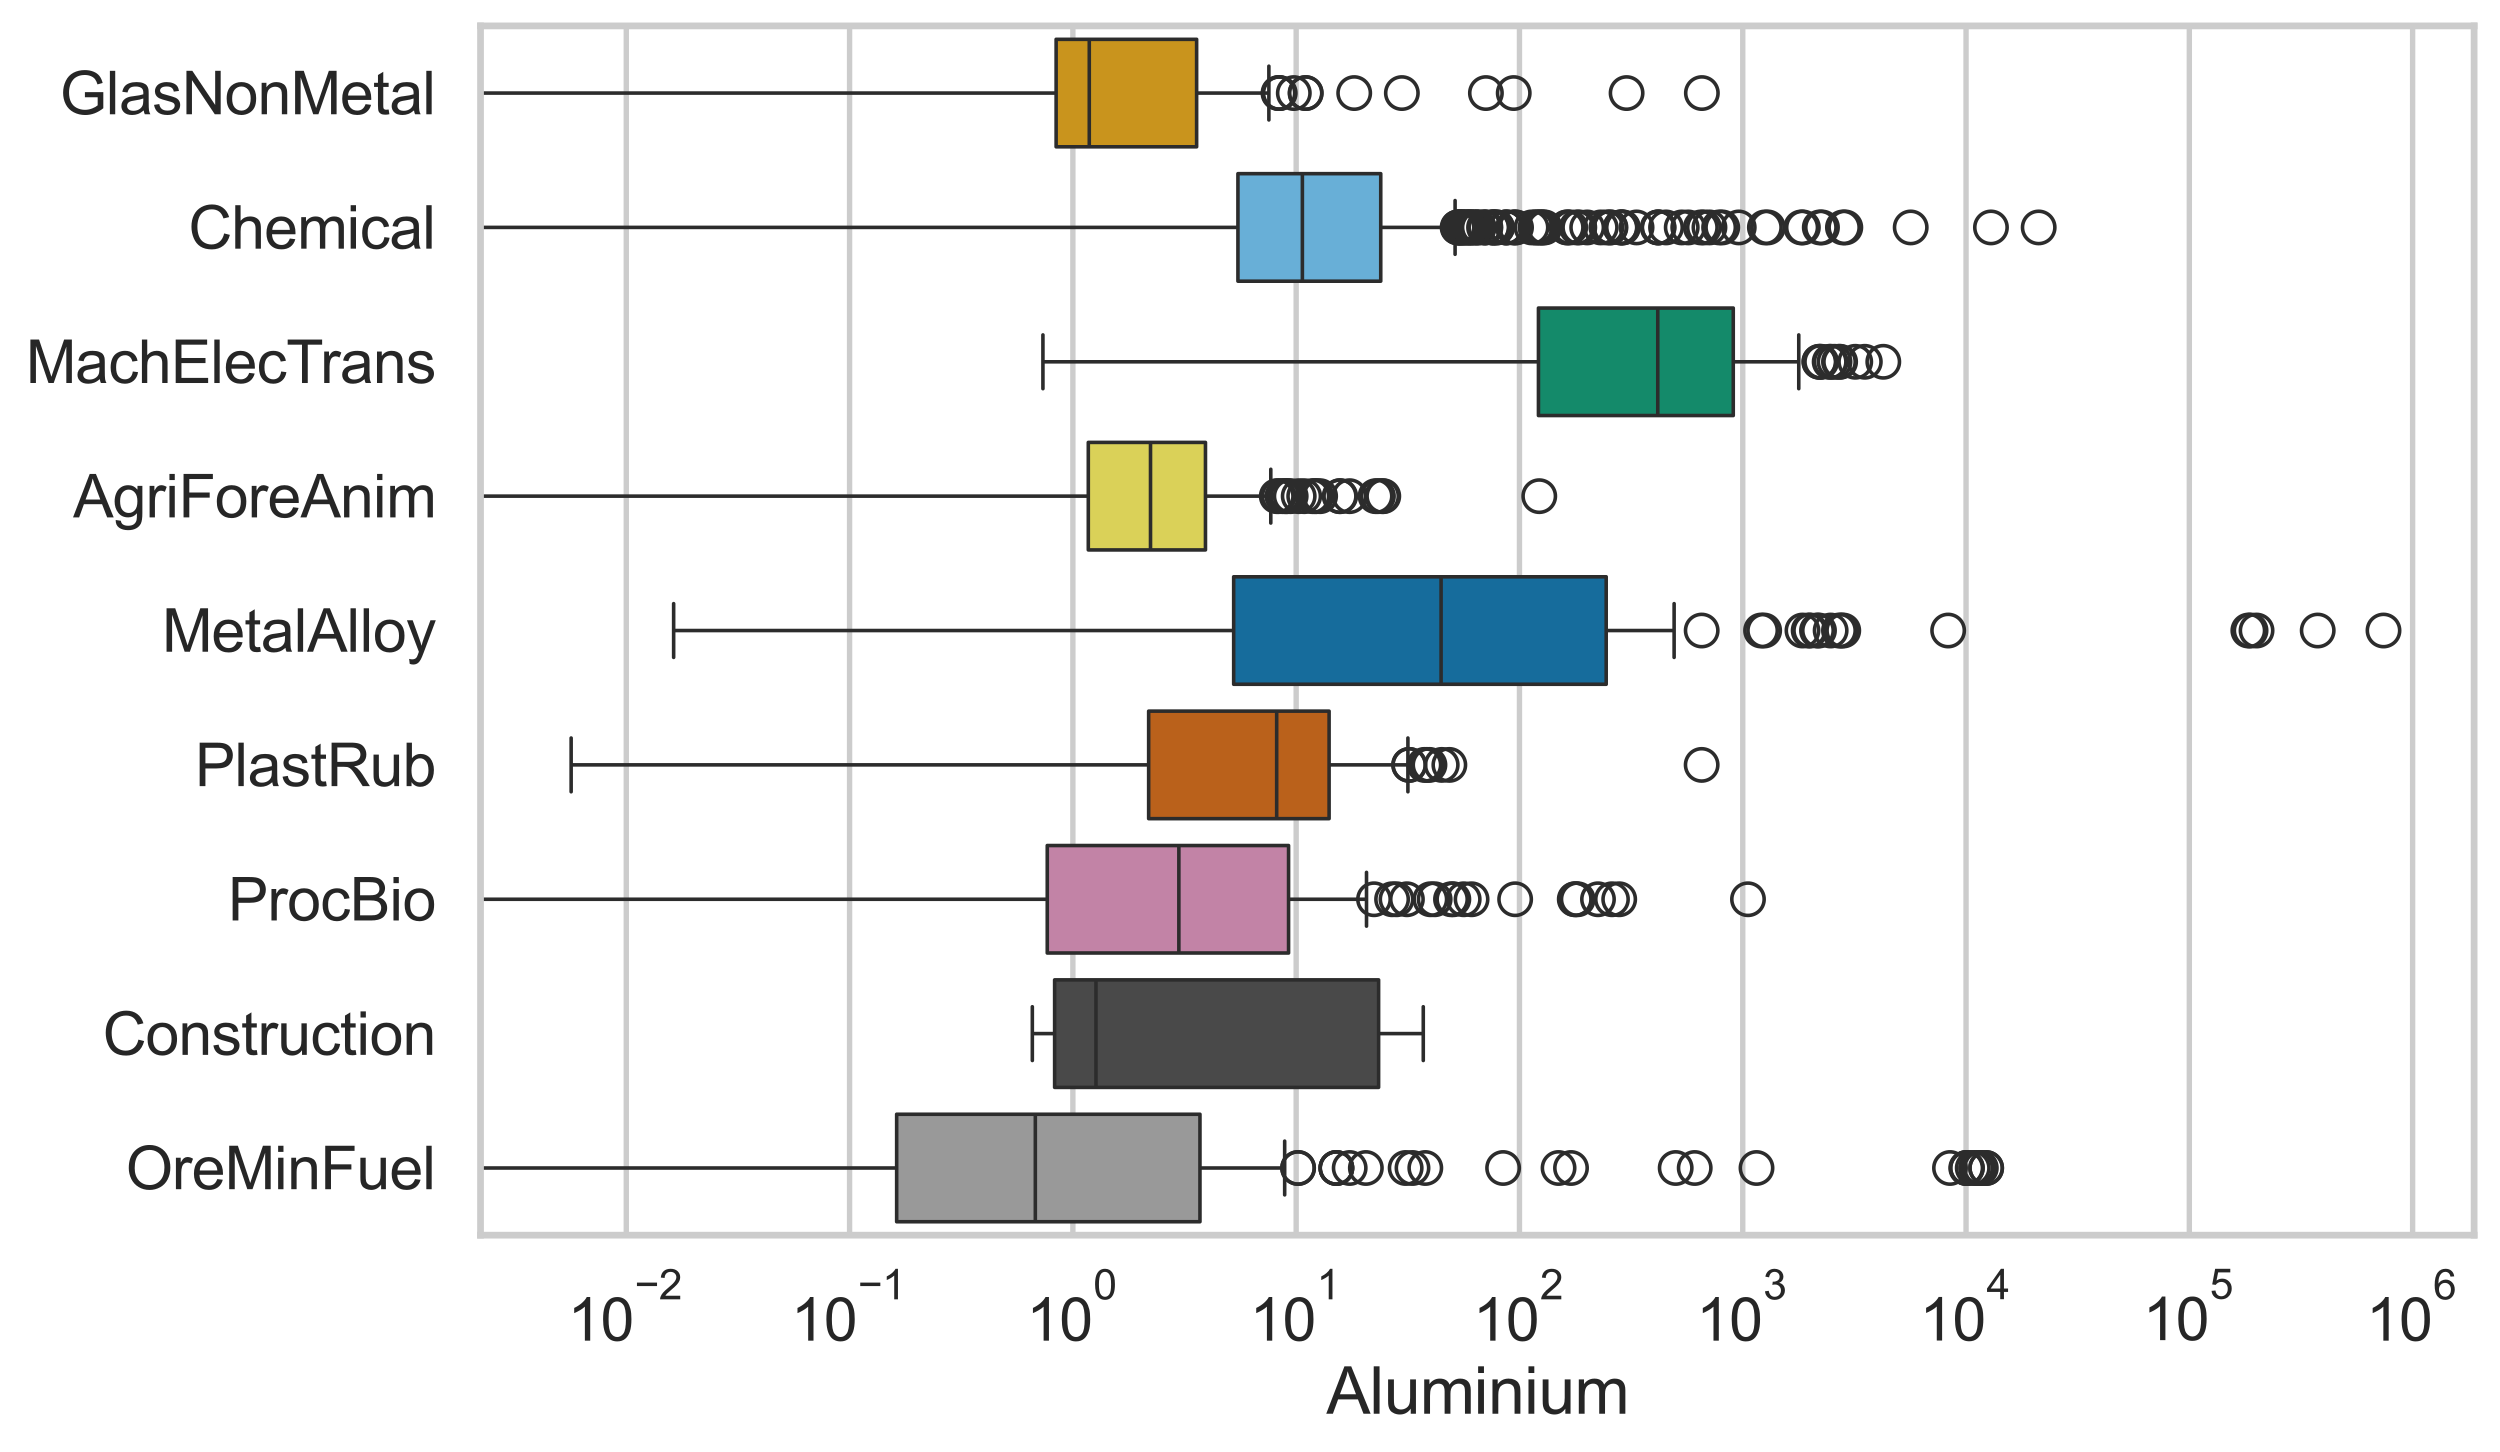 <?xml version="1.0" encoding="utf-8" standalone="no"?>
<!DOCTYPE svg PUBLIC "-//W3C//DTD SVG 1.1//EN"
  "http://www.w3.org/Graphics/SVG/1.1/DTD/svg11.dtd">
<svg xmlns:xlink="http://www.w3.org/1999/xlink" width="695.577pt" height="404.121pt" viewBox="0 0 695.577 404.121" xmlns="http://www.w3.org/2000/svg" version="1.1">
 <defs>
  <style type="text/css">*{stroke-linejoin: round; stroke-linecap: butt}</style>
 </defs>
 <g id="figure_1">
  <g id="patch_1">
   <path d="M 0 404.121 
L 695.577 404.121 
L 695.577 0 
L 0 0 
z
" style="fill: #ffffff"/>
  </g>
  <g id="axes_1">
   <g id="patch_2">
    <path d="M 133.697 343.665 
L 688.377 343.665 
L 688.377 7.2 
L 133.697 7.2 
z
" style="fill: #ffffff"/>
   </g>
   <g id="matplotlib.axis_1">
    <g id="xtick_1">
     <g id="line2d_1">
      <path d="M 174.254 343.665 
L 174.254 7.2 
" clip-path="url(#pb31008d7c9)" style="fill: none; stroke: #cccccc; stroke-width: 1.5; stroke-linecap: round"/>
     </g>
     <g id="text_1">
      <!-- $\mathdefault{10^{-2}}$ -->
      <g style="fill: #262626" transform="translate(157.919 373.18) scale(0.165 -0.165)">
       <defs>
        <path id="ArialMT-31" d="M 2384 0 
L 1822 0 
L 1822 3584 
Q 1619 3391 1289 3197 
Q 959 3003 697 2906 
L 697 3450 
Q 1169 3672 1522 3987 
Q 1875 4303 2022 4600 
L 2384 4600 
L 2384 0 
z
" transform="scale(0.016)"/>
        <path id="ArialMT-30" d="M 266 2259 
Q 266 3072 433 3567 
Q 600 4063 929 4331 
Q 1259 4600 1759 4600 
Q 2128 4600 2406 4451 
Q 2684 4303 2865 4023 
Q 3047 3744 3150 3342 
Q 3253 2941 3253 2259 
Q 3253 1453 3087 958 
Q 2922 463 2592 192 
Q 2263 -78 1759 -78 
Q 1097 -78 719 397 
Q 266 969 266 2259 
z
M 844 2259 
Q 844 1131 1108 757 
Q 1372 384 1759 384 
Q 2147 384 2411 759 
Q 2675 1134 2675 2259 
Q 2675 3391 2411 3762 
Q 2147 4134 1753 4134 
Q 1366 4134 1134 3806 
Q 844 3388 844 2259 
z
" transform="scale(0.016)"/>
        <path id="ArialMT-2212" d="M 3381 1997 
L 356 1997 
L 356 2522 
L 3381 2522 
L 3381 1997 
z
" transform="scale(0.016)"/>
        <path id="ArialMT-32" d="M 3222 541 
L 3222 0 
L 194 0 
Q 188 203 259 391 
Q 375 700 629 1000 
Q 884 1300 1366 1694 
Q 2113 2306 2375 2664 
Q 2638 3022 2638 3341 
Q 2638 3675 2398 3904 
Q 2159 4134 1775 4134 
Q 1369 4134 1125 3890 
Q 881 3647 878 3216 
L 300 3275 
Q 359 3922 746 4261 
Q 1134 4600 1788 4600 
Q 2447 4600 2831 4234 
Q 3216 3869 3216 3328 
Q 3216 3053 3103 2787 
Q 2991 2522 2730 2228 
Q 2469 1934 1863 1422 
Q 1356 997 1212 845 
Q 1069 694 975 541 
L 3222 541 
z
" transform="scale(0.016)"/>
       </defs>
       <use xlink:href="#ArialMT-31" transform="translate(0 0.994)"/>
       <use xlink:href="#ArialMT-30" transform="translate(55.615 0.994)"/>
       <use xlink:href="#ArialMT-2212" transform="translate(112.973 70.688) scale(0.7)"/>
       <use xlink:href="#ArialMT-32" transform="translate(153.852 70.688) scale(0.7)"/>
      </g>
     </g>
    </g>
    <g id="xtick_2">
     <g id="line2d_2">
      <path d="M 236.381 343.665 
L 236.381 7.2 
" clip-path="url(#pb31008d7c9)" style="fill: none; stroke: #cccccc; stroke-width: 1.5; stroke-linecap: round"/>
     </g>
     <g id="text_2">
      <!-- $\mathdefault{10^{-1}}$ -->
      <g style="fill: #262626" transform="translate(220.046 373.18) scale(0.165 -0.165)">
       <use xlink:href="#ArialMT-31" transform="translate(0 0.994)"/>
       <use xlink:href="#ArialMT-30" transform="translate(55.615 0.994)"/>
       <use xlink:href="#ArialMT-2212" transform="translate(112.973 70.688) scale(0.7)"/>
       <use xlink:href="#ArialMT-31" transform="translate(153.852 70.688) scale(0.7)"/>
      </g>
     </g>
    </g>
    <g id="xtick_3">
     <g id="line2d_3">
      <path d="M 298.507 343.665 
L 298.507 7.2 
" clip-path="url(#pb31008d7c9)" style="fill: none; stroke: #cccccc; stroke-width: 1.5; stroke-linecap: round"/>
     </g>
     <g id="text_3">
      <!-- $\mathdefault{10^{0}}$ -->
      <g style="fill: #262626" transform="translate(285.555 373.18) scale(0.165 -0.165)">
       <use xlink:href="#ArialMT-31" transform="translate(0 0.994)"/>
       <use xlink:href="#ArialMT-30" transform="translate(55.615 0.994)"/>
       <use xlink:href="#ArialMT-30" transform="translate(112.973 70.688) scale(0.7)"/>
      </g>
     </g>
    </g>
    <g id="xtick_4">
     <g id="line2d_4">
      <path d="M 360.634 343.665 
L 360.634 7.2 
" clip-path="url(#pb31008d7c9)" style="fill: none; stroke: #cccccc; stroke-width: 1.5; stroke-linecap: round"/>
     </g>
     <g id="text_4">
      <!-- $\mathdefault{10^{1}}$ -->
      <g style="fill: #262626" transform="translate(347.682 373.18) scale(0.165 -0.165)">
       <use xlink:href="#ArialMT-31" transform="translate(0 0.994)"/>
       <use xlink:href="#ArialMT-30" transform="translate(55.615 0.994)"/>
       <use xlink:href="#ArialMT-31" transform="translate(112.973 70.688) scale(0.7)"/>
      </g>
     </g>
    </g>
    <g id="xtick_5">
     <g id="line2d_5">
      <path d="M 422.761 343.665 
L 422.761 7.2 
" clip-path="url(#pb31008d7c9)" style="fill: none; stroke: #cccccc; stroke-width: 1.5; stroke-linecap: round"/>
     </g>
     <g id="text_5">
      <!-- $\mathdefault{10^{2}}$ -->
      <g style="fill: #262626" transform="translate(409.808 373.18) scale(0.165 -0.165)">
       <use xlink:href="#ArialMT-31" transform="translate(0 0.994)"/>
       <use xlink:href="#ArialMT-30" transform="translate(55.615 0.994)"/>
       <use xlink:href="#ArialMT-32" transform="translate(112.973 70.688) scale(0.7)"/>
      </g>
     </g>
    </g>
    <g id="xtick_6">
     <g id="line2d_6">
      <path d="M 484.887 343.665 
L 484.887 7.2 
" clip-path="url(#pb31008d7c9)" style="fill: none; stroke: #cccccc; stroke-width: 1.5; stroke-linecap: round"/>
     </g>
     <g id="text_6">
      <!-- $\mathdefault{10^{3}}$ -->
      <g style="fill: #262626" transform="translate(471.935 373.18) scale(0.165 -0.165)">
       <defs>
        <path id="ArialMT-33" d="M 269 1209 
L 831 1284 
Q 928 806 1161 595 
Q 1394 384 1728 384 
Q 2125 384 2398 659 
Q 2672 934 2672 1341 
Q 2672 1728 2419 1979 
Q 2166 2231 1775 2231 
Q 1616 2231 1378 2169 
L 1441 2663 
Q 1497 2656 1531 2656 
Q 1891 2656 2178 2843 
Q 2466 3031 2466 3422 
Q 2466 3731 2256 3934 
Q 2047 4138 1716 4138 
Q 1388 4138 1169 3931 
Q 950 3725 888 3313 
L 325 3413 
Q 428 3978 793 4289 
Q 1159 4600 1703 4600 
Q 2078 4600 2393 4439 
Q 2709 4278 2876 4000 
Q 3044 3722 3044 3409 
Q 3044 3113 2884 2869 
Q 2725 2625 2413 2481 
Q 2819 2388 3044 2092 
Q 3269 1797 3269 1353 
Q 3269 753 2831 336 
Q 2394 -81 1725 -81 
Q 1122 -81 723 278 
Q 325 638 269 1209 
z
" transform="scale(0.016)"/>
       </defs>
       <use xlink:href="#ArialMT-31" transform="translate(0 0.994)"/>
       <use xlink:href="#ArialMT-30" transform="translate(55.615 0.994)"/>
       <use xlink:href="#ArialMT-33" transform="translate(112.973 70.688) scale(0.7)"/>
      </g>
     </g>
    </g>
    <g id="xtick_7">
     <g id="line2d_7">
      <path d="M 547.014 343.665 
L 547.014 7.2 
" clip-path="url(#pb31008d7c9)" style="fill: none; stroke: #cccccc; stroke-width: 1.5; stroke-linecap: round"/>
     </g>
     <g id="text_7">
      <!-- $\mathdefault{10^{4}}$ -->
      <g style="fill: #262626" transform="translate(534.061 373.015) scale(0.165 -0.165)">
       <defs>
        <path id="ArialMT-34" d="M 2069 0 
L 2069 1097 
L 81 1097 
L 81 1613 
L 2172 4581 
L 2631 4581 
L 2631 1613 
L 3250 1613 
L 3250 1097 
L 2631 1097 
L 2631 0 
L 2069 0 
z
M 2069 1613 
L 2069 3678 
L 634 1613 
L 2069 1613 
z
" transform="scale(0.016)"/>
       </defs>
       <use xlink:href="#ArialMT-31" transform="translate(0 0.202)"/>
       <use xlink:href="#ArialMT-30" transform="translate(55.615 0.202)"/>
       <use xlink:href="#ArialMT-34" transform="translate(112.973 69.895) scale(0.7)"/>
      </g>
     </g>
    </g>
    <g id="xtick_8">
     <g id="line2d_8">
      <path d="M 609.14 343.665 
L 609.14 7.2 
" clip-path="url(#pb31008d7c9)" style="fill: none; stroke: #cccccc; stroke-width: 1.5; stroke-linecap: round"/>
     </g>
     <g id="text_8">
      <!-- $\mathdefault{10^{5}}$ -->
      <g style="fill: #262626" transform="translate(596.188 373.015) scale(0.165 -0.165)">
       <defs>
        <path id="ArialMT-35" d="M 266 1200 
L 856 1250 
Q 922 819 1161 601 
Q 1400 384 1738 384 
Q 2144 384 2425 690 
Q 2706 997 2706 1503 
Q 2706 1984 2436 2262 
Q 2166 2541 1728 2541 
Q 1456 2541 1237 2417 
Q 1019 2294 894 2097 
L 366 2166 
L 809 4519 
L 3088 4519 
L 3088 3981 
L 1259 3981 
L 1013 2750 
Q 1425 3038 1878 3038 
Q 2478 3038 2890 2622 
Q 3303 2206 3303 1553 
Q 3303 931 2941 478 
Q 2500 -78 1738 -78 
Q 1113 -78 717 272 
Q 322 622 266 1200 
z
" transform="scale(0.016)"/>
       </defs>
       <use xlink:href="#ArialMT-31" transform="translate(0 0.88)"/>
       <use xlink:href="#ArialMT-30" transform="translate(55.615 0.88)"/>
       <use xlink:href="#ArialMT-35" transform="translate(112.973 70.573) scale(0.7)"/>
      </g>
     </g>
    </g>
    <g id="xtick_9">
     <g id="line2d_9">
      <path d="M 671.267 343.665 
L 671.267 7.2 
" clip-path="url(#pb31008d7c9)" style="fill: none; stroke: #cccccc; stroke-width: 1.5; stroke-linecap: round"/>
     </g>
     <g id="text_9">
      <!-- $\mathdefault{10^{6}}$ -->
      <g style="fill: #262626" transform="translate(658.314 373.18) scale(0.165 -0.165)">
       <defs>
        <path id="ArialMT-36" d="M 3184 3459 
L 2625 3416 
Q 2550 3747 2413 3897 
Q 2184 4138 1850 4138 
Q 1581 4138 1378 3988 
Q 1113 3794 959 3422 
Q 806 3050 800 2363 
Q 1003 2672 1297 2822 
Q 1591 2972 1913 2972 
Q 2475 2972 2870 2558 
Q 3266 2144 3266 1488 
Q 3266 1056 3080 686 
Q 2894 316 2569 119 
Q 2244 -78 1831 -78 
Q 1128 -78 684 439 
Q 241 956 241 2144 
Q 241 3472 731 4075 
Q 1159 4600 1884 4600 
Q 2425 4600 2770 4297 
Q 3116 3994 3184 3459 
z
M 888 1484 
Q 888 1194 1011 928 
Q 1134 663 1356 523 
Q 1578 384 1822 384 
Q 2178 384 2434 671 
Q 2691 959 2691 1453 
Q 2691 1928 2437 2201 
Q 2184 2475 1800 2475 
Q 1419 2475 1153 2201 
Q 888 1928 888 1484 
z
" transform="scale(0.016)"/>
       </defs>
       <use xlink:href="#ArialMT-31" transform="translate(0 0.994)"/>
       <use xlink:href="#ArialMT-30" transform="translate(55.615 0.994)"/>
       <use xlink:href="#ArialMT-36" transform="translate(112.973 70.688) scale(0.7)"/>
      </g>
     </g>
    </g>
    <g id="xtick_10"/>
    <g id="xtick_11"/>
    <g id="xtick_12"/>
    <g id="xtick_13"/>
    <g id="xtick_14"/>
    <g id="xtick_15"/>
    <g id="xtick_16"/>
    <g id="xtick_17"/>
    <g id="xtick_18"/>
    <g id="xtick_19"/>
    <g id="xtick_20"/>
    <g id="xtick_21"/>
    <g id="xtick_22"/>
    <g id="xtick_23"/>
    <g id="xtick_24"/>
    <g id="xtick_25"/>
    <g id="xtick_26"/>
    <g id="xtick_27"/>
    <g id="xtick_28"/>
    <g id="xtick_29"/>
    <g id="xtick_30"/>
    <g id="xtick_31"/>
    <g id="xtick_32"/>
    <g id="xtick_33"/>
    <g id="xtick_34"/>
    <g id="xtick_35"/>
    <g id="xtick_36"/>
    <g id="xtick_37"/>
    <g id="xtick_38"/>
    <g id="xtick_39"/>
    <g id="xtick_40"/>
    <g id="xtick_41"/>
    <g id="xtick_42"/>
    <g id="xtick_43"/>
    <g id="xtick_44"/>
    <g id="xtick_45"/>
    <g id="xtick_46"/>
    <g id="xtick_47"/>
    <g id="xtick_48"/>
    <g id="xtick_49"/>
    <g id="xtick_50"/>
    <g id="xtick_51"/>
    <g id="xtick_52"/>
    <g id="xtick_53"/>
    <g id="xtick_54"/>
    <g id="xtick_55"/>
    <g id="xtick_56"/>
    <g id="xtick_57"/>
    <g id="xtick_58"/>
    <g id="xtick_59"/>
    <g id="xtick_60"/>
    <g id="xtick_61"/>
    <g id="xtick_62"/>
    <g id="xtick_63"/>
    <g id="xtick_64"/>
    <g id="xtick_65"/>
    <g id="xtick_66"/>
    <g id="xtick_67"/>
    <g id="xtick_68"/>
    <g id="xtick_69"/>
    <g id="xtick_70"/>
    <g id="xtick_71"/>
    <g id="xtick_72"/>
    <g id="xtick_73"/>
    <g id="xtick_74"/>
    <g id="xtick_75"/>
    <g id="xtick_76"/>
    <g id="xtick_77"/>
    <g id="xtick_78"/>
    <g id="xtick_79"/>
    <g id="xtick_80"/>
    <g id="text_10">
     <!-- Aluminium -->
     <g style="fill: #262626" transform="translate(369.027 393.344) scale(0.18 -0.18)">
      <defs>
       <path id="ArialMT-41" d="M -9 0 
L 1750 4581 
L 2403 4581 
L 4278 0 
L 3588 0 
L 3053 1388 
L 1138 1388 
L 634 0 
L -9 0 
z
M 1313 1881 
L 2866 1881 
L 2388 3150 
Q 2169 3728 2063 4100 
Q 1975 3659 1816 3225 
L 1313 1881 
z
" transform="scale(0.016)"/>
       <path id="ArialMT-6c" d="M 409 0 
L 409 4581 
L 972 4581 
L 972 0 
L 409 0 
z
" transform="scale(0.016)"/>
       <path id="ArialMT-75" d="M 2597 0 
L 2597 488 
Q 2209 -75 1544 -75 
Q 1250 -75 995 37 
Q 741 150 617 320 
Q 494 491 444 738 
Q 409 903 409 1263 
L 409 3319 
L 972 3319 
L 972 1478 
Q 972 1038 1006 884 
Q 1059 663 1231 536 
Q 1403 409 1656 409 
Q 1909 409 2131 539 
Q 2353 669 2445 892 
Q 2538 1116 2538 1541 
L 2538 3319 
L 3100 3319 
L 3100 0 
L 2597 0 
z
" transform="scale(0.016)"/>
       <path id="ArialMT-6d" d="M 422 0 
L 422 3319 
L 925 3319 
L 925 2853 
Q 1081 3097 1340 3245 
Q 1600 3394 1931 3394 
Q 2300 3394 2536 3241 
Q 2772 3088 2869 2813 
Q 3263 3394 3894 3394 
Q 4388 3394 4653 3120 
Q 4919 2847 4919 2278 
L 4919 0 
L 4359 0 
L 4359 2091 
Q 4359 2428 4304 2576 
Q 4250 2725 4106 2815 
Q 3963 2906 3769 2906 
Q 3419 2906 3187 2673 
Q 2956 2441 2956 1928 
L 2956 0 
L 2394 0 
L 2394 2156 
Q 2394 2531 2256 2718 
Q 2119 2906 1806 2906 
Q 1569 2906 1367 2781 
Q 1166 2656 1075 2415 
Q 984 2175 984 1722 
L 984 0 
L 422 0 
z
" transform="scale(0.016)"/>
       <path id="ArialMT-69" d="M 425 3934 
L 425 4581 
L 988 4581 
L 988 3934 
L 425 3934 
z
M 425 0 
L 425 3319 
L 988 3319 
L 988 0 
L 425 0 
z
" transform="scale(0.016)"/>
       <path id="ArialMT-6e" d="M 422 0 
L 422 3319 
L 928 3319 
L 928 2847 
Q 1294 3394 1984 3394 
Q 2284 3394 2536 3286 
Q 2788 3178 2913 3003 
Q 3038 2828 3088 2588 
Q 3119 2431 3119 2041 
L 3119 0 
L 2556 0 
L 2556 2019 
Q 2556 2363 2490 2533 
Q 2425 2703 2258 2804 
Q 2091 2906 1866 2906 
Q 1506 2906 1245 2678 
Q 984 2450 984 1813 
L 984 0 
L 422 0 
z
" transform="scale(0.016)"/>
      </defs>
      <use xlink:href="#ArialMT-41"/>
      <use xlink:href="#ArialMT-6c" transform="translate(66.699 0)"/>
      <use xlink:href="#ArialMT-75" transform="translate(88.916 0)"/>
      <use xlink:href="#ArialMT-6d" transform="translate(144.531 0)"/>
      <use xlink:href="#ArialMT-69" transform="translate(227.832 0)"/>
      <use xlink:href="#ArialMT-6e" transform="translate(250.049 0)"/>
      <use xlink:href="#ArialMT-69" transform="translate(305.664 0)"/>
      <use xlink:href="#ArialMT-75" transform="translate(327.881 0)"/>
      <use xlink:href="#ArialMT-6d" transform="translate(383.496 0)"/>
     </g>
    </g>
   </g>
   <g id="matplotlib.axis_2">
    <g id="ytick_1">
     <g id="text_11">
      <!-- GlasNonMetal -->
      <g style="fill: #262626" transform="translate(16.659 31.798) scale(0.165 -0.165)">
       <defs>
        <path id="ArialMT-47" d="M 2638 1797 
L 2638 2334 
L 4578 2338 
L 4578 638 
Q 4131 281 3656 101 
Q 3181 -78 2681 -78 
Q 2006 -78 1454 211 
Q 903 500 622 1047 
Q 341 1594 341 2269 
Q 341 2938 620 3517 
Q 900 4097 1425 4378 
Q 1950 4659 2634 4659 
Q 3131 4659 3532 4498 
Q 3934 4338 4162 4050 
Q 4391 3763 4509 3300 
L 3963 3150 
Q 3859 3500 3706 3700 
Q 3553 3900 3268 4020 
Q 2984 4141 2638 4141 
Q 2222 4141 1919 4014 
Q 1616 3888 1430 3681 
Q 1244 3475 1141 3228 
Q 966 2803 966 2306 
Q 966 1694 1177 1281 
Q 1388 869 1791 669 
Q 2194 469 2647 469 
Q 3041 469 3416 620 
Q 3791 772 3984 944 
L 3984 1797 
L 2638 1797 
z
" transform="scale(0.016)"/>
        <path id="ArialMT-61" d="M 2588 409 
Q 2275 144 1986 34 
Q 1697 -75 1366 -75 
Q 819 -75 525 192 
Q 231 459 231 875 
Q 231 1119 342 1320 
Q 453 1522 633 1644 
Q 813 1766 1038 1828 
Q 1203 1872 1538 1913 
Q 2219 1994 2541 2106 
Q 2544 2222 2544 2253 
Q 2544 2597 2384 2738 
Q 2169 2928 1744 2928 
Q 1347 2928 1158 2789 
Q 969 2650 878 2297 
L 328 2372 
Q 403 2725 575 2942 
Q 747 3159 1072 3276 
Q 1397 3394 1825 3394 
Q 2250 3394 2515 3294 
Q 2781 3194 2906 3042 
Q 3031 2891 3081 2659 
Q 3109 2516 3109 2141 
L 3109 1391 
Q 3109 606 3145 398 
Q 3181 191 3288 0 
L 2700 0 
Q 2613 175 2588 409 
z
M 2541 1666 
Q 2234 1541 1622 1453 
Q 1275 1403 1131 1340 
Q 988 1278 909 1158 
Q 831 1038 831 891 
Q 831 666 1001 516 
Q 1172 366 1500 366 
Q 1825 366 2078 508 
Q 2331 650 2450 897 
Q 2541 1088 2541 1459 
L 2541 1666 
z
" transform="scale(0.016)"/>
        <path id="ArialMT-73" d="M 197 991 
L 753 1078 
Q 800 744 1014 566 
Q 1228 388 1613 388 
Q 2000 388 2187 545 
Q 2375 703 2375 916 
Q 2375 1106 2209 1216 
Q 2094 1291 1634 1406 
Q 1016 1563 777 1677 
Q 538 1791 414 1992 
Q 291 2194 291 2438 
Q 291 2659 392 2848 
Q 494 3038 669 3163 
Q 800 3259 1026 3326 
Q 1253 3394 1513 3394 
Q 1903 3394 2198 3281 
Q 2494 3169 2634 2976 
Q 2775 2784 2828 2463 
L 2278 2388 
Q 2241 2644 2061 2787 
Q 1881 2931 1553 2931 
Q 1166 2931 1000 2803 
Q 834 2675 834 2503 
Q 834 2394 903 2306 
Q 972 2216 1119 2156 
Q 1203 2125 1616 2013 
Q 2213 1853 2448 1751 
Q 2684 1650 2818 1456 
Q 2953 1263 2953 975 
Q 2953 694 2789 445 
Q 2625 197 2315 61 
Q 2006 -75 1616 -75 
Q 969 -75 630 194 
Q 291 463 197 991 
z
" transform="scale(0.016)"/>
        <path id="ArialMT-4e" d="M 488 0 
L 488 4581 
L 1109 4581 
L 3516 984 
L 3516 4581 
L 4097 4581 
L 4097 0 
L 3475 0 
L 1069 3600 
L 1069 0 
L 488 0 
z
" transform="scale(0.016)"/>
        <path id="ArialMT-6f" d="M 213 1659 
Q 213 2581 725 3025 
Q 1153 3394 1769 3394 
Q 2453 3394 2887 2945 
Q 3322 2497 3322 1706 
Q 3322 1066 3130 698 
Q 2938 331 2570 128 
Q 2203 -75 1769 -75 
Q 1072 -75 642 372 
Q 213 819 213 1659 
z
M 791 1659 
Q 791 1022 1069 705 
Q 1347 388 1769 388 
Q 2188 388 2466 706 
Q 2744 1025 2744 1678 
Q 2744 2294 2464 2611 
Q 2184 2928 1769 2928 
Q 1347 2928 1069 2612 
Q 791 2297 791 1659 
z
" transform="scale(0.016)"/>
        <path id="ArialMT-4d" d="M 475 0 
L 475 4581 
L 1388 4581 
L 2472 1338 
Q 2622 884 2691 659 
Q 2769 909 2934 1394 
L 4031 4581 
L 4847 4581 
L 4847 0 
L 4263 0 
L 4263 3834 
L 2931 0 
L 2384 0 
L 1059 3900 
L 1059 0 
L 475 0 
z
" transform="scale(0.016)"/>
        <path id="ArialMT-65" d="M 2694 1069 
L 3275 997 
Q 3138 488 2766 206 
Q 2394 -75 1816 -75 
Q 1088 -75 661 373 
Q 234 822 234 1631 
Q 234 2469 665 2931 
Q 1097 3394 1784 3394 
Q 2450 3394 2872 2941 
Q 3294 2488 3294 1666 
Q 3294 1616 3291 1516 
L 816 1516 
Q 847 969 1125 678 
Q 1403 388 1819 388 
Q 2128 388 2347 550 
Q 2566 713 2694 1069 
z
M 847 1978 
L 2700 1978 
Q 2663 2397 2488 2606 
Q 2219 2931 1791 2931 
Q 1403 2931 1139 2672 
Q 875 2413 847 1978 
z
" transform="scale(0.016)"/>
        <path id="ArialMT-74" d="M 1650 503 
L 1731 6 
Q 1494 -44 1306 -44 
Q 1000 -44 831 53 
Q 663 150 594 308 
Q 525 466 525 972 
L 525 2881 
L 113 2881 
L 113 3319 
L 525 3319 
L 525 4141 
L 1084 4478 
L 1084 3319 
L 1650 3319 
L 1650 2881 
L 1084 2881 
L 1084 941 
Q 1084 700 1114 631 
Q 1144 563 1211 522 
Q 1278 481 1403 481 
Q 1497 481 1650 503 
z
" transform="scale(0.016)"/>
       </defs>
       <use xlink:href="#ArialMT-47"/>
       <use xlink:href="#ArialMT-6c" transform="translate(77.783 0)"/>
       <use xlink:href="#ArialMT-61" transform="translate(100 0)"/>
       <use xlink:href="#ArialMT-73" transform="translate(155.615 0)"/>
       <use xlink:href="#ArialMT-4e" transform="translate(205.615 0)"/>
       <use xlink:href="#ArialMT-6f" transform="translate(277.832 0)"/>
       <use xlink:href="#ArialMT-6e" transform="translate(333.447 0)"/>
       <use xlink:href="#ArialMT-4d" transform="translate(389.062 0)"/>
       <use xlink:href="#ArialMT-65" transform="translate(472.363 0)"/>
       <use xlink:href="#ArialMT-74" transform="translate(527.979 0)"/>
       <use xlink:href="#ArialMT-61" transform="translate(555.762 0)"/>
       <use xlink:href="#ArialMT-6c" transform="translate(611.377 0)"/>
      </g>
     </g>
    </g>
    <g id="ytick_2">
     <g id="text_12">
      <!-- Chemical -->
      <g style="fill: #262626" transform="translate(52.428 69.183) scale(0.165 -0.165)">
       <defs>
        <path id="ArialMT-43" d="M 3763 1606 
L 4369 1453 
Q 4178 706 3683 314 
Q 3188 -78 2472 -78 
Q 1731 -78 1267 223 
Q 803 525 561 1097 
Q 319 1669 319 2325 
Q 319 3041 592 3573 
Q 866 4106 1370 4382 
Q 1875 4659 2481 4659 
Q 3169 4659 3637 4309 
Q 4106 3959 4291 3325 
L 3694 3184 
Q 3534 3684 3231 3912 
Q 2928 4141 2469 4141 
Q 1941 4141 1586 3887 
Q 1231 3634 1087 3207 
Q 944 2781 944 2328 
Q 944 1744 1114 1308 
Q 1284 872 1643 656 
Q 2003 441 2422 441 
Q 2931 441 3284 734 
Q 3638 1028 3763 1606 
z
" transform="scale(0.016)"/>
        <path id="ArialMT-68" d="M 422 0 
L 422 4581 
L 984 4581 
L 984 2938 
Q 1378 3394 1978 3394 
Q 2347 3394 2619 3248 
Q 2891 3103 3008 2847 
Q 3125 2591 3125 2103 
L 3125 0 
L 2563 0 
L 2563 2103 
Q 2563 2525 2380 2717 
Q 2197 2909 1863 2909 
Q 1613 2909 1392 2779 
Q 1172 2650 1078 2428 
Q 984 2206 984 1816 
L 984 0 
L 422 0 
z
" transform="scale(0.016)"/>
        <path id="ArialMT-63" d="M 2588 1216 
L 3141 1144 
Q 3050 572 2676 248 
Q 2303 -75 1759 -75 
Q 1078 -75 664 370 
Q 250 816 250 1647 
Q 250 2184 428 2587 
Q 606 2991 970 3192 
Q 1334 3394 1763 3394 
Q 2303 3394 2647 3120 
Q 2991 2847 3088 2344 
L 2541 2259 
Q 2463 2594 2264 2762 
Q 2066 2931 1784 2931 
Q 1359 2931 1093 2626 
Q 828 2322 828 1663 
Q 828 994 1084 691 
Q 1341 388 1753 388 
Q 2084 388 2306 591 
Q 2528 794 2588 1216 
z
" transform="scale(0.016)"/>
       </defs>
       <use xlink:href="#ArialMT-43"/>
       <use xlink:href="#ArialMT-68" transform="translate(72.217 0)"/>
       <use xlink:href="#ArialMT-65" transform="translate(127.832 0)"/>
       <use xlink:href="#ArialMT-6d" transform="translate(183.447 0)"/>
       <use xlink:href="#ArialMT-69" transform="translate(266.748 0)"/>
       <use xlink:href="#ArialMT-63" transform="translate(288.965 0)"/>
       <use xlink:href="#ArialMT-61" transform="translate(338.965 0)"/>
       <use xlink:href="#ArialMT-6c" transform="translate(394.58 0)"/>
      </g>
     </g>
    </g>
    <g id="ytick_3">
     <g id="text_13">
      <!-- MachElecTrans -->
      <g style="fill: #262626" transform="translate(7.2 106.568) scale(0.165 -0.165)">
       <defs>
        <path id="ArialMT-45" d="M 506 0 
L 506 4581 
L 3819 4581 
L 3819 4041 
L 1113 4041 
L 1113 2638 
L 3647 2638 
L 3647 2100 
L 1113 2100 
L 1113 541 
L 3925 541 
L 3925 0 
L 506 0 
z
" transform="scale(0.016)"/>
        <path id="ArialMT-54" d="M 1659 0 
L 1659 4041 
L 150 4041 
L 150 4581 
L 3781 4581 
L 3781 4041 
L 2266 4041 
L 2266 0 
L 1659 0 
z
" transform="scale(0.016)"/>
        <path id="ArialMT-72" d="M 416 0 
L 416 3319 
L 922 3319 
L 922 2816 
Q 1116 3169 1280 3281 
Q 1444 3394 1641 3394 
Q 1925 3394 2219 3213 
L 2025 2691 
Q 1819 2813 1613 2813 
Q 1428 2813 1281 2702 
Q 1134 2591 1072 2394 
Q 978 2094 978 1738 
L 978 0 
L 416 0 
z
" transform="scale(0.016)"/>
       </defs>
       <use xlink:href="#ArialMT-4d"/>
       <use xlink:href="#ArialMT-61" transform="translate(83.301 0)"/>
       <use xlink:href="#ArialMT-63" transform="translate(138.916 0)"/>
       <use xlink:href="#ArialMT-68" transform="translate(188.916 0)"/>
       <use xlink:href="#ArialMT-45" transform="translate(244.531 0)"/>
       <use xlink:href="#ArialMT-6c" transform="translate(311.23 0)"/>
       <use xlink:href="#ArialMT-65" transform="translate(333.447 0)"/>
       <use xlink:href="#ArialMT-63" transform="translate(389.062 0)"/>
       <use xlink:href="#ArialMT-54" transform="translate(439.062 0)"/>
       <use xlink:href="#ArialMT-72" transform="translate(496.396 0)"/>
       <use xlink:href="#ArialMT-61" transform="translate(529.697 0)"/>
       <use xlink:href="#ArialMT-6e" transform="translate(585.312 0)"/>
       <use xlink:href="#ArialMT-73" transform="translate(640.928 0)"/>
      </g>
     </g>
    </g>
    <g id="ytick_4">
     <g id="text_14">
      <!-- AgriForeAnim -->
      <g style="fill: #262626" transform="translate(20.341 143.953) scale(0.165 -0.165)">
       <defs>
        <path id="ArialMT-67" d="M 319 -275 
L 866 -356 
Q 900 -609 1056 -725 
Q 1266 -881 1628 -881 
Q 2019 -881 2231 -725 
Q 2444 -569 2519 -288 
Q 2563 -116 2559 434 
Q 2191 0 1641 0 
Q 956 0 581 494 
Q 206 988 206 1678 
Q 206 2153 378 2554 
Q 550 2956 876 3175 
Q 1203 3394 1644 3394 
Q 2231 3394 2613 2919 
L 2613 3319 
L 3131 3319 
L 3131 450 
Q 3131 -325 2973 -648 
Q 2816 -972 2473 -1159 
Q 2131 -1347 1631 -1347 
Q 1038 -1347 672 -1080 
Q 306 -813 319 -275 
z
M 784 1719 
Q 784 1066 1043 766 
Q 1303 466 1694 466 
Q 2081 466 2343 764 
Q 2606 1063 2606 1700 
Q 2606 2309 2336 2618 
Q 2066 2928 1684 2928 
Q 1309 2928 1046 2623 
Q 784 2319 784 1719 
z
" transform="scale(0.016)"/>
        <path id="ArialMT-46" d="M 525 0 
L 525 4581 
L 3616 4581 
L 3616 4041 
L 1131 4041 
L 1131 2622 
L 3281 2622 
L 3281 2081 
L 1131 2081 
L 1131 0 
L 525 0 
z
" transform="scale(0.016)"/>
       </defs>
       <use xlink:href="#ArialMT-41"/>
       <use xlink:href="#ArialMT-67" transform="translate(66.699 0)"/>
       <use xlink:href="#ArialMT-72" transform="translate(122.314 0)"/>
       <use xlink:href="#ArialMT-69" transform="translate(155.615 0)"/>
       <use xlink:href="#ArialMT-46" transform="translate(177.832 0)"/>
       <use xlink:href="#ArialMT-6f" transform="translate(238.916 0)"/>
       <use xlink:href="#ArialMT-72" transform="translate(294.531 0)"/>
       <use xlink:href="#ArialMT-65" transform="translate(327.832 0)"/>
       <use xlink:href="#ArialMT-41" transform="translate(383.447 0)"/>
       <use xlink:href="#ArialMT-6e" transform="translate(450.146 0)"/>
       <use xlink:href="#ArialMT-69" transform="translate(505.762 0)"/>
       <use xlink:href="#ArialMT-6d" transform="translate(527.979 0)"/>
      </g>
     </g>
    </g>
    <g id="ytick_5">
     <g id="text_15">
      <!-- MetalAlloy -->
      <g style="fill: #262626" transform="translate(45.088 181.337) scale(0.165 -0.165)">
       <defs>
        <path id="ArialMT-79" d="M 397 -1278 
L 334 -750 
Q 519 -800 656 -800 
Q 844 -800 956 -737 
Q 1069 -675 1141 -563 
Q 1194 -478 1313 -144 
Q 1328 -97 1363 -6 
L 103 3319 
L 709 3319 
L 1400 1397 
Q 1534 1031 1641 628 
Q 1738 1016 1872 1384 
L 2581 3319 
L 3144 3319 
L 1881 -56 
Q 1678 -603 1566 -809 
Q 1416 -1088 1222 -1217 
Q 1028 -1347 759 -1347 
Q 597 -1347 397 -1278 
z
" transform="scale(0.016)"/>
       </defs>
       <use xlink:href="#ArialMT-4d"/>
       <use xlink:href="#ArialMT-65" transform="translate(83.301 0)"/>
       <use xlink:href="#ArialMT-74" transform="translate(138.916 0)"/>
       <use xlink:href="#ArialMT-61" transform="translate(166.699 0)"/>
       <use xlink:href="#ArialMT-6c" transform="translate(222.314 0)"/>
       <use xlink:href="#ArialMT-41" transform="translate(244.531 0)"/>
       <use xlink:href="#ArialMT-6c" transform="translate(311.23 0)"/>
       <use xlink:href="#ArialMT-6c" transform="translate(333.447 0)"/>
       <use xlink:href="#ArialMT-6f" transform="translate(355.664 0)"/>
       <use xlink:href="#ArialMT-79" transform="translate(411.279 0)"/>
      </g>
     </g>
    </g>
    <g id="ytick_6">
     <g id="text_16">
      <!-- PlastRub -->
      <g style="fill: #262626" transform="translate(54.248 218.722) scale(0.165 -0.165)">
       <defs>
        <path id="ArialMT-50" d="M 494 0 
L 494 4581 
L 2222 4581 
Q 2678 4581 2919 4538 
Q 3256 4481 3484 4323 
Q 3713 4166 3852 3881 
Q 3991 3597 3991 3256 
Q 3991 2672 3619 2267 
Q 3247 1863 2275 1863 
L 1100 1863 
L 1100 0 
L 494 0 
z
M 1100 2403 
L 2284 2403 
Q 2872 2403 3119 2622 
Q 3366 2841 3366 3238 
Q 3366 3525 3220 3729 
Q 3075 3934 2838 4000 
Q 2684 4041 2272 4041 
L 1100 4041 
L 1100 2403 
z
" transform="scale(0.016)"/>
        <path id="ArialMT-52" d="M 503 0 
L 503 4581 
L 2534 4581 
Q 3147 4581 3465 4457 
Q 3784 4334 3975 4021 
Q 4166 3709 4166 3331 
Q 4166 2844 3850 2509 
Q 3534 2175 2875 2084 
Q 3116 1969 3241 1856 
Q 3506 1613 3744 1247 
L 4541 0 
L 3778 0 
L 3172 953 
Q 2906 1366 2734 1584 
Q 2563 1803 2427 1890 
Q 2291 1978 2150 2013 
Q 2047 2034 1813 2034 
L 1109 2034 
L 1109 0 
L 503 0 
z
M 1109 2559 
L 2413 2559 
Q 2828 2559 3062 2645 
Q 3297 2731 3419 2920 
Q 3541 3109 3541 3331 
Q 3541 3656 3305 3865 
Q 3069 4075 2559 4075 
L 1109 4075 
L 1109 2559 
z
" transform="scale(0.016)"/>
        <path id="ArialMT-62" d="M 941 0 
L 419 0 
L 419 4581 
L 981 4581 
L 981 2947 
Q 1338 3394 1891 3394 
Q 2197 3394 2470 3270 
Q 2744 3147 2920 2923 
Q 3097 2700 3197 2384 
Q 3297 2069 3297 1709 
Q 3297 856 2875 390 
Q 2453 -75 1863 -75 
Q 1275 -75 941 416 
L 941 0 
z
M 934 1684 
Q 934 1088 1097 822 
Q 1363 388 1816 388 
Q 2184 388 2453 708 
Q 2722 1028 2722 1663 
Q 2722 2313 2464 2622 
Q 2206 2931 1841 2931 
Q 1472 2931 1203 2611 
Q 934 2291 934 1684 
z
" transform="scale(0.016)"/>
       </defs>
       <use xlink:href="#ArialMT-50"/>
       <use xlink:href="#ArialMT-6c" transform="translate(66.699 0)"/>
       <use xlink:href="#ArialMT-61" transform="translate(88.916 0)"/>
       <use xlink:href="#ArialMT-73" transform="translate(144.531 0)"/>
       <use xlink:href="#ArialMT-74" transform="translate(194.531 0)"/>
       <use xlink:href="#ArialMT-52" transform="translate(222.314 0)"/>
       <use xlink:href="#ArialMT-75" transform="translate(294.531 0)"/>
       <use xlink:href="#ArialMT-62" transform="translate(350.146 0)"/>
      </g>
     </g>
    </g>
    <g id="ytick_7">
     <g id="text_17">
      <!-- ProcBio -->
      <g style="fill: #262626" transform="translate(63.424 256.107) scale(0.165 -0.165)">
       <defs>
        <path id="ArialMT-42" d="M 469 0 
L 469 4581 
L 2188 4581 
Q 2713 4581 3030 4442 
Q 3347 4303 3526 4014 
Q 3706 3725 3706 3409 
Q 3706 3116 3547 2856 
Q 3388 2597 3066 2438 
Q 3481 2316 3704 2022 
Q 3928 1728 3928 1328 
Q 3928 1006 3792 729 
Q 3656 453 3456 303 
Q 3256 153 2954 76 
Q 2653 0 2216 0 
L 469 0 
z
M 1075 2656 
L 2066 2656 
Q 2469 2656 2644 2709 
Q 2875 2778 2992 2937 
Q 3109 3097 3109 3338 
Q 3109 3566 3000 3739 
Q 2891 3913 2687 3977 
Q 2484 4041 1991 4041 
L 1075 4041 
L 1075 2656 
z
M 1075 541 
L 2216 541 
Q 2509 541 2628 563 
Q 2838 600 2978 687 
Q 3119 775 3209 942 
Q 3300 1109 3300 1328 
Q 3300 1584 3169 1773 
Q 3038 1963 2805 2039 
Q 2572 2116 2134 2116 
L 1075 2116 
L 1075 541 
z
" transform="scale(0.016)"/>
       </defs>
       <use xlink:href="#ArialMT-50"/>
       <use xlink:href="#ArialMT-72" transform="translate(66.699 0)"/>
       <use xlink:href="#ArialMT-6f" transform="translate(100 0)"/>
       <use xlink:href="#ArialMT-63" transform="translate(155.615 0)"/>
       <use xlink:href="#ArialMT-42" transform="translate(205.615 0)"/>
       <use xlink:href="#ArialMT-69" transform="translate(272.314 0)"/>
       <use xlink:href="#ArialMT-6f" transform="translate(294.531 0)"/>
      </g>
     </g>
    </g>
    <g id="ytick_8">
     <g id="text_18">
      <!-- Construction -->
      <g style="fill: #262626" transform="translate(28.575 293.492) scale(0.165 -0.165)">
       <use xlink:href="#ArialMT-43"/>
       <use xlink:href="#ArialMT-6f" transform="translate(72.217 0)"/>
       <use xlink:href="#ArialMT-6e" transform="translate(127.832 0)"/>
       <use xlink:href="#ArialMT-73" transform="translate(183.447 0)"/>
       <use xlink:href="#ArialMT-74" transform="translate(233.447 0)"/>
       <use xlink:href="#ArialMT-72" transform="translate(261.23 0)"/>
       <use xlink:href="#ArialMT-75" transform="translate(294.531 0)"/>
       <use xlink:href="#ArialMT-63" transform="translate(350.146 0)"/>
       <use xlink:href="#ArialMT-74" transform="translate(400.146 0)"/>
       <use xlink:href="#ArialMT-69" transform="translate(427.93 0)"/>
       <use xlink:href="#ArialMT-6f" transform="translate(450.146 0)"/>
       <use xlink:href="#ArialMT-6e" transform="translate(505.762 0)"/>
      </g>
     </g>
    </g>
    <g id="ytick_9">
     <g id="text_19">
      <!-- OreMinFuel -->
      <g style="fill: #262626" transform="translate(35.013 330.877) scale(0.165 -0.165)">
       <defs>
        <path id="ArialMT-4f" d="M 309 2231 
Q 309 3372 921 4017 
Q 1534 4663 2503 4663 
Q 3138 4663 3647 4359 
Q 4156 4056 4423 3514 
Q 4691 2972 4691 2284 
Q 4691 1588 4409 1038 
Q 4128 488 3612 205 
Q 3097 -78 2500 -78 
Q 1853 -78 1343 234 
Q 834 547 571 1087 
Q 309 1628 309 2231 
z
M 934 2222 
Q 934 1394 1379 917 
Q 1825 441 2497 441 
Q 3181 441 3623 922 
Q 4066 1403 4066 2288 
Q 4066 2847 3877 3264 
Q 3688 3681 3323 3911 
Q 2959 4141 2506 4141 
Q 1863 4141 1398 3698 
Q 934 3256 934 2222 
z
" transform="scale(0.016)"/>
       </defs>
       <use xlink:href="#ArialMT-4f"/>
       <use xlink:href="#ArialMT-72" transform="translate(77.783 0)"/>
       <use xlink:href="#ArialMT-65" transform="translate(111.084 0)"/>
       <use xlink:href="#ArialMT-4d" transform="translate(166.699 0)"/>
       <use xlink:href="#ArialMT-69" transform="translate(250 0)"/>
       <use xlink:href="#ArialMT-6e" transform="translate(272.217 0)"/>
       <use xlink:href="#ArialMT-46" transform="translate(327.832 0)"/>
       <use xlink:href="#ArialMT-75" transform="translate(388.916 0)"/>
       <use xlink:href="#ArialMT-65" transform="translate(444.531 0)"/>
       <use xlink:href="#ArialMT-6c" transform="translate(500.146 0)"/>
      </g>
     </g>
    </g>
   </g>
   <g id="patch_3">
    <path d="M 293.847 10.938 
L 293.847 40.846 
L 332.938 40.846 
L 332.938 10.938 
L 293.847 10.938 
z
" clip-path="url(#pb31008d7c9)" style="fill: #c9941d; stroke: #2c2c2c; stroke-linejoin: miter"/>
   </g>
   <g id="line2d_10">
    <path d="M 293.847 25.892 
L -1 25.892 
" clip-path="url(#pb31008d7c9)" style="fill: none; stroke: #2c2c2c"/>
   </g>
   <g id="line2d_11">
    <path d="M 332.938 25.892 
L 353.041 25.892 
" clip-path="url(#pb31008d7c9)" style="fill: none; stroke: #2c2c2c"/>
   </g>
   <g id="line2d_12">
    <path clip-path="url(#pb31008d7c9)" style="fill: none; stroke: #2c2c2c; stroke-linecap: round"/>
   </g>
   <g id="line2d_13">
    <path d="M 353.041 18.415 
L 353.041 33.369 
" clip-path="url(#pb31008d7c9)" style="fill: none; stroke: #2c2c2c; stroke-linecap: round"/>
   </g>
   <g id="line2d_14">
    <defs>
     <path id="m748b630835" d="M 0 4.5 
C 1.193 4.5 2.338 4.026 3.182 3.182 
C 4.026 2.338 4.5 1.193 4.5 0 
C 4.5 -1.193 4.026 -2.338 3.182 -3.182 
C 2.338 -4.026 1.193 -4.5 0 -4.5 
C -1.193 -4.5 -2.338 -4.026 -3.182 -3.182 
C -4.026 -2.338 -4.5 -1.193 -4.5 0 
C -4.5 1.193 -4.026 2.338 -3.182 3.182 
C -2.338 4.026 -1.193 4.5 0 4.5 
z
" style="stroke: #2c2c2c"/>
    </defs>
    <g clip-path="url(#pb31008d7c9)">
     <use xlink:href="#m748b630835" x="390.039" y="25.892" style="fill-opacity: 0; stroke: #2c2c2c"/>
     <use xlink:href="#m748b630835" x="452.569" y="25.892" style="fill-opacity: 0; stroke: #2c2c2c"/>
     <use xlink:href="#m748b630835" x="355.718" y="25.892" style="fill-opacity: 0; stroke: #2c2c2c"/>
     <use xlink:href="#m748b630835" x="413.425" y="25.892" style="fill-opacity: 0; stroke: #2c2c2c"/>
     <use xlink:href="#m748b630835" x="355.867" y="25.892" style="fill-opacity: 0; stroke: #2c2c2c"/>
     <use xlink:href="#m748b630835" x="473.512" y="25.892" style="fill-opacity: 0; stroke: #2c2c2c"/>
     <use xlink:href="#m748b630835" x="363.303" y="25.892" style="fill-opacity: 0; stroke: #2c2c2c"/>
     <use xlink:href="#m748b630835" x="421.165" y="25.892" style="fill-opacity: 0; stroke: #2c2c2c"/>
     <use xlink:href="#m748b630835" x="359.977" y="25.892" style="fill-opacity: 0; stroke: #2c2c2c"/>
     <use xlink:href="#m748b630835" x="356.063" y="25.892" style="fill-opacity: 0; stroke: #2c2c2c"/>
     <use xlink:href="#m748b630835" x="363.243" y="25.892" style="fill-opacity: 0; stroke: #2c2c2c"/>
     <use xlink:href="#m748b630835" x="376.784" y="25.892" style="fill-opacity: 0; stroke: #2c2c2c"/>
    </g>
   </g>
   <g id="patch_4">
    <path d="M 344.43 48.323 
L 344.43 78.231 
L 384.166 78.231 
L 384.166 48.323 
L 344.43 48.323 
z
" clip-path="url(#pb31008d7c9)" style="fill: #68afd7; stroke: #2c2c2c; stroke-linejoin: miter"/>
   </g>
   <g id="line2d_15">
    <path d="M 344.43 63.277 
L -1 63.277 
" clip-path="url(#pb31008d7c9)" style="fill: none; stroke: #2c2c2c"/>
   </g>
   <g id="line2d_16">
    <path d="M 384.166 63.277 
L 404.851 63.277 
" clip-path="url(#pb31008d7c9)" style="fill: none; stroke: #2c2c2c"/>
   </g>
   <g id="line2d_17">
    <path clip-path="url(#pb31008d7c9)" style="fill: none; stroke: #2c2c2c; stroke-linecap: round"/>
   </g>
   <g id="line2d_18">
    <path d="M 404.851 55.8 
L 404.851 70.754 
" clip-path="url(#pb31008d7c9)" style="fill: none; stroke: #2c2c2c; stroke-linecap: round"/>
   </g>
   <g id="line2d_19">
    <g clip-path="url(#pb31008d7c9)">
     <use xlink:href="#m748b630835" x="407.611" y="63.277" style="fill-opacity: 0; stroke: #2c2c2c"/>
     <use xlink:href="#m748b630835" x="413.286" y="63.277" style="fill-opacity: 0; stroke: #2c2c2c"/>
     <use xlink:href="#m748b630835" x="467.906" y="63.277" style="fill-opacity: 0; stroke: #2c2c2c"/>
     <use xlink:href="#m748b630835" x="415.442" y="63.277" style="fill-opacity: 0; stroke: #2c2c2c"/>
     <use xlink:href="#m748b630835" x="406.695" y="63.277" style="fill-opacity: 0; stroke: #2c2c2c"/>
     <use xlink:href="#m748b630835" x="435.909" y="63.277" style="fill-opacity: 0; stroke: #2c2c2c"/>
     <use xlink:href="#m748b630835" x="411.439" y="63.277" style="fill-opacity: 0; stroke: #2c2c2c"/>
     <use xlink:href="#m748b630835" x="450.945" y="63.277" style="fill-opacity: 0; stroke: #2c2c2c"/>
     <use xlink:href="#m748b630835" x="553.944" y="63.277" style="fill-opacity: 0; stroke: #2c2c2c"/>
     <use xlink:href="#m748b630835" x="409.158" y="63.277" style="fill-opacity: 0; stroke: #2c2c2c"/>
     <use xlink:href="#m748b630835" x="451.548" y="63.277" style="fill-opacity: 0; stroke: #2c2c2c"/>
     <use xlink:href="#m748b630835" x="501.612" y="63.277" style="fill-opacity: 0; stroke: #2c2c2c"/>
     <use xlink:href="#m748b630835" x="405.555" y="63.277" style="fill-opacity: 0; stroke: #2c2c2c"/>
     <use xlink:href="#m748b630835" x="418.946" y="63.277" style="fill-opacity: 0; stroke: #2c2c2c"/>
     <use xlink:href="#m748b630835" x="421.57" y="63.277" style="fill-opacity: 0; stroke: #2c2c2c"/>
     <use xlink:href="#m748b630835" x="448.087" y="63.277" style="fill-opacity: 0; stroke: #2c2c2c"/>
     <use xlink:href="#m748b630835" x="409.009" y="63.277" style="fill-opacity: 0; stroke: #2c2c2c"/>
     <use xlink:href="#m748b630835" x="531.615" y="63.277" style="fill-opacity: 0; stroke: #2c2c2c"/>
     <use xlink:href="#m748b630835" x="475.622" y="63.277" style="fill-opacity: 0; stroke: #2c2c2c"/>
     <use xlink:href="#m748b630835" x="428.786" y="63.277" style="fill-opacity: 0; stroke: #2c2c2c"/>
     <use xlink:href="#m748b630835" x="441.603" y="63.277" style="fill-opacity: 0; stroke: #2c2c2c"/>
     <use xlink:href="#m748b630835" x="461.472" y="63.277" style="fill-opacity: 0; stroke: #2c2c2c"/>
     <use xlink:href="#m748b630835" x="479.182" y="63.277" style="fill-opacity: 0; stroke: #2c2c2c"/>
     <use xlink:href="#m748b630835" x="408.051" y="63.277" style="fill-opacity: 0; stroke: #2c2c2c"/>
     <use xlink:href="#m748b630835" x="450.874" y="63.277" style="fill-opacity: 0; stroke: #2c2c2c"/>
     <use xlink:href="#m748b630835" x="438.698" y="63.277" style="fill-opacity: 0; stroke: #2c2c2c"/>
     <use xlink:href="#m748b630835" x="478.314" y="63.277" style="fill-opacity: 0; stroke: #2c2c2c"/>
     <use xlink:href="#m748b630835" x="405.763" y="63.277" style="fill-opacity: 0; stroke: #2c2c2c"/>
     <use xlink:href="#m748b630835" x="411.278" y="63.277" style="fill-opacity: 0; stroke: #2c2c2c"/>
     <use xlink:href="#m748b630835" x="407.064" y="63.277" style="fill-opacity: 0; stroke: #2c2c2c"/>
     <use xlink:href="#m748b630835" x="415.282" y="63.277" style="fill-opacity: 0; stroke: #2c2c2c"/>
     <use xlink:href="#m748b630835" x="415.769" y="63.277" style="fill-opacity: 0; stroke: #2c2c2c"/>
     <use xlink:href="#m748b630835" x="491.87" y="63.277" style="fill-opacity: 0; stroke: #2c2c2c"/>
     <use xlink:href="#m748b630835" x="491.046" y="63.277" style="fill-opacity: 0; stroke: #2c2c2c"/>
     <use xlink:href="#m748b630835" x="409.063" y="63.277" style="fill-opacity: 0; stroke: #2c2c2c"/>
     <use xlink:href="#m748b630835" x="445.369" y="63.277" style="fill-opacity: 0; stroke: #2c2c2c"/>
     <use xlink:href="#m748b630835" x="416.524" y="63.277" style="fill-opacity: 0; stroke: #2c2c2c"/>
     <use xlink:href="#m748b630835" x="410.473" y="63.277" style="fill-opacity: 0; stroke: #2c2c2c"/>
     <use xlink:href="#m748b630835" x="463.546" y="63.277" style="fill-opacity: 0; stroke: #2c2c2c"/>
     <use xlink:href="#m748b630835" x="406.374" y="63.277" style="fill-opacity: 0; stroke: #2c2c2c"/>
     <use xlink:href="#m748b630835" x="473.226" y="63.277" style="fill-opacity: 0; stroke: #2c2c2c"/>
     <use xlink:href="#m748b630835" x="408.463" y="63.277" style="fill-opacity: 0; stroke: #2c2c2c"/>
     <use xlink:href="#m748b630835" x="446.961" y="63.277" style="fill-opacity: 0; stroke: #2c2c2c"/>
     <use xlink:href="#m748b630835" x="416.461" y="63.277" style="fill-opacity: 0; stroke: #2c2c2c"/>
     <use xlink:href="#m748b630835" x="451.396" y="63.277" style="fill-opacity: 0; stroke: #2c2c2c"/>
     <use xlink:href="#m748b630835" x="428.636" y="63.277" style="fill-opacity: 0; stroke: #2c2c2c"/>
     <use xlink:href="#m748b630835" x="429.778" y="63.277" style="fill-opacity: 0; stroke: #2c2c2c"/>
     <use xlink:href="#m748b630835" x="419.2" y="63.277" style="fill-opacity: 0; stroke: #2c2c2c"/>
     <use xlink:href="#m748b630835" x="407.488" y="63.277" style="fill-opacity: 0; stroke: #2c2c2c"/>
     <use xlink:href="#m748b630835" x="461.228" y="63.277" style="fill-opacity: 0; stroke: #2c2c2c"/>
     <use xlink:href="#m748b630835" x="421.805" y="63.277" style="fill-opacity: 0; stroke: #2c2c2c"/>
     <use xlink:href="#m748b630835" x="512.764" y="63.277" style="fill-opacity: 0; stroke: #2c2c2c"/>
     <use xlink:href="#m748b630835" x="429.352" y="63.277" style="fill-opacity: 0; stroke: #2c2c2c"/>
     <use xlink:href="#m748b630835" x="436.136" y="63.277" style="fill-opacity: 0; stroke: #2c2c2c"/>
     <use xlink:href="#m748b630835" x="427.297" y="63.277" style="fill-opacity: 0; stroke: #2c2c2c"/>
     <use xlink:href="#m748b630835" x="426.122" y="63.277" style="fill-opacity: 0; stroke: #2c2c2c"/>
     <use xlink:href="#m748b630835" x="501.165" y="63.277" style="fill-opacity: 0; stroke: #2c2c2c"/>
     <use xlink:href="#m748b630835" x="428.124" y="63.277" style="fill-opacity: 0; stroke: #2c2c2c"/>
     <use xlink:href="#m748b630835" x="413.206" y="63.277" style="fill-opacity: 0; stroke: #2c2c2c"/>
     <use xlink:href="#m748b630835" x="567.224" y="63.277" style="fill-opacity: 0; stroke: #2c2c2c"/>
     <use xlink:href="#m748b630835" x="406.475" y="63.277" style="fill-opacity: 0; stroke: #2c2c2c"/>
     <use xlink:href="#m748b630835" x="415.183" y="63.277" style="fill-opacity: 0; stroke: #2c2c2c"/>
     <use xlink:href="#m748b630835" x="412.907" y="63.277" style="fill-opacity: 0; stroke: #2c2c2c"/>
     <use xlink:href="#m748b630835" x="474.082" y="63.277" style="fill-opacity: 0; stroke: #2c2c2c"/>
     <use xlink:href="#m748b630835" x="461.406" y="63.277" style="fill-opacity: 0; stroke: #2c2c2c"/>
     <use xlink:href="#m748b630835" x="439.404" y="63.277" style="fill-opacity: 0; stroke: #2c2c2c"/>
     <use xlink:href="#m748b630835" x="469.723" y="63.277" style="fill-opacity: 0; stroke: #2c2c2c"/>
     <use xlink:href="#m748b630835" x="406.053" y="63.277" style="fill-opacity: 0; stroke: #2c2c2c"/>
     <use xlink:href="#m748b630835" x="506.319" y="63.277" style="fill-opacity: 0; stroke: #2c2c2c"/>
     <use xlink:href="#m748b630835" x="409.852" y="63.277" style="fill-opacity: 0; stroke: #2c2c2c"/>
     <use xlink:href="#m748b630835" x="506.927" y="63.277" style="fill-opacity: 0; stroke: #2c2c2c"/>
     <use xlink:href="#m748b630835" x="419.077" y="63.277" style="fill-opacity: 0; stroke: #2c2c2c"/>
     <use xlink:href="#m748b630835" x="436.89" y="63.277" style="fill-opacity: 0; stroke: #2c2c2c"/>
     <use xlink:href="#m748b630835" x="427.323" y="63.277" style="fill-opacity: 0; stroke: #2c2c2c"/>
     <use xlink:href="#m748b630835" x="513.423" y="63.277" style="fill-opacity: 0; stroke: #2c2c2c"/>
     <use xlink:href="#m748b630835" x="420.948" y="63.277" style="fill-opacity: 0; stroke: #2c2c2c"/>
     <use xlink:href="#m748b630835" x="410.511" y="63.277" style="fill-opacity: 0; stroke: #2c2c2c"/>
     <use xlink:href="#m748b630835" x="405.707" y="63.277" style="fill-opacity: 0; stroke: #2c2c2c"/>
     <use xlink:href="#m748b630835" x="483.768" y="63.277" style="fill-opacity: 0; stroke: #2c2c2c"/>
     <use xlink:href="#m748b630835" x="455.339" y="63.277" style="fill-opacity: 0; stroke: #2c2c2c"/>
     <use xlink:href="#m748b630835" x="447.983" y="63.277" style="fill-opacity: 0; stroke: #2c2c2c"/>
    </g>
   </g>
   <g id="patch_5">
    <path d="M 428.045 85.708 
L 428.045 115.616 
L 482.246 115.616 
L 482.246 85.708 
L 428.045 85.708 
z
" clip-path="url(#pb31008d7c9)" style="fill: #148a6a; stroke: #2c2c2c; stroke-linejoin: miter"/>
   </g>
   <g id="line2d_20">
    <path d="M 428.045 100.662 
L 290.174 100.662 
" clip-path="url(#pb31008d7c9)" style="fill: none; stroke: #2c2c2c"/>
   </g>
   <g id="line2d_21">
    <path d="M 482.246 100.662 
L 500.471 100.662 
" clip-path="url(#pb31008d7c9)" style="fill: none; stroke: #2c2c2c"/>
   </g>
   <g id="line2d_22">
    <path d="M 290.174 93.185 
L 290.174 108.139 
" clip-path="url(#pb31008d7c9)" style="fill: none; stroke: #2c2c2c; stroke-linecap: round"/>
   </g>
   <g id="line2d_23">
    <path d="M 500.471 93.185 
L 500.471 108.139 
" clip-path="url(#pb31008d7c9)" style="fill: none; stroke: #2c2c2c; stroke-linecap: round"/>
   </g>
   <g id="line2d_24">
    <g clip-path="url(#pb31008d7c9)">
     <use xlink:href="#m748b630835" x="506.276" y="100.662" style="fill-opacity: 0; stroke: #2c2c2c"/>
     <use xlink:href="#m748b630835" x="510.421" y="100.662" style="fill-opacity: 0; stroke: #2c2c2c"/>
     <use xlink:href="#m748b630835" x="523.991" y="100.662" style="fill-opacity: 0; stroke: #2c2c2c"/>
     <use xlink:href="#m748b630835" x="511.662" y="100.662" style="fill-opacity: 0; stroke: #2c2c2c"/>
     <use xlink:href="#m748b630835" x="509.069" y="100.662" style="fill-opacity: 0; stroke: #2c2c2c"/>
     <use xlink:href="#m748b630835" x="516.184" y="100.662" style="fill-opacity: 0; stroke: #2c2c2c"/>
     <use xlink:href="#m748b630835" x="518.851" y="100.662" style="fill-opacity: 0; stroke: #2c2c2c"/>
     <use xlink:href="#m748b630835" x="506.708" y="100.662" style="fill-opacity: 0; stroke: #2c2c2c"/>
     <use xlink:href="#m748b630835" x="509.362" y="100.662" style="fill-opacity: 0; stroke: #2c2c2c"/>
     <use xlink:href="#m748b630835" x="511.978" y="100.662" style="fill-opacity: 0; stroke: #2c2c2c"/>
     <use xlink:href="#m748b630835" x="506.182" y="100.662" style="fill-opacity: 0; stroke: #2c2c2c"/>
    </g>
   </g>
   <g id="patch_6">
    <path d="M 302.799 123.093 
L 302.799 153.001 
L 335.398 153.001 
L 335.398 123.093 
L 302.799 123.093 
z
" clip-path="url(#pb31008d7c9)" style="fill: #dad158; stroke: #2c2c2c; stroke-linejoin: miter"/>
   </g>
   <g id="line2d_25">
    <path d="M 302.799 138.047 
L -1 138.047 
" clip-path="url(#pb31008d7c9)" style="fill: none; stroke: #2c2c2c"/>
   </g>
   <g id="line2d_26">
    <path d="M 335.398 138.047 
L 353.574 138.047 
" clip-path="url(#pb31008d7c9)" style="fill: none; stroke: #2c2c2c"/>
   </g>
   <g id="line2d_27">
    <path clip-path="url(#pb31008d7c9)" style="fill: none; stroke: #2c2c2c; stroke-linecap: round"/>
   </g>
   <g id="line2d_28">
    <path d="M 353.574 130.57 
L 353.574 145.524 
" clip-path="url(#pb31008d7c9)" style="fill: none; stroke: #2c2c2c; stroke-linecap: round"/>
   </g>
   <g id="line2d_29">
    <g clip-path="url(#pb31008d7c9)">
     <use xlink:href="#m748b630835" x="355.78" y="138.047" style="fill-opacity: 0; stroke: #2c2c2c"/>
     <use xlink:href="#m748b630835" x="365.795" y="138.047" style="fill-opacity: 0; stroke: #2c2c2c"/>
     <use xlink:href="#m748b630835" x="366.267" y="138.047" style="fill-opacity: 0; stroke: #2c2c2c"/>
     <use xlink:href="#m748b630835" x="358.225" y="138.047" style="fill-opacity: 0; stroke: #2c2c2c"/>
     <use xlink:href="#m748b630835" x="355.235" y="138.047" style="fill-opacity: 0; stroke: #2c2c2c"/>
     <use xlink:href="#m748b630835" x="382.73" y="138.047" style="fill-opacity: 0; stroke: #2c2c2c"/>
     <use xlink:href="#m748b630835" x="384.535" y="138.047" style="fill-opacity: 0; stroke: #2c2c2c"/>
     <use xlink:href="#m748b630835" x="361.339" y="138.047" style="fill-opacity: 0; stroke: #2c2c2c"/>
     <use xlink:href="#m748b630835" x="428.269" y="138.047" style="fill-opacity: 0; stroke: #2c2c2c"/>
     <use xlink:href="#m748b630835" x="383.385" y="138.047" style="fill-opacity: 0; stroke: #2c2c2c"/>
     <use xlink:href="#m748b630835" x="365.146" y="138.047" style="fill-opacity: 0; stroke: #2c2c2c"/>
     <use xlink:href="#m748b630835" x="375.506" y="138.047" style="fill-opacity: 0; stroke: #2c2c2c"/>
     <use xlink:href="#m748b630835" x="384.871" y="138.047" style="fill-opacity: 0; stroke: #2c2c2c"/>
     <use xlink:href="#m748b630835" x="362.874" y="138.047" style="fill-opacity: 0; stroke: #2c2c2c"/>
     <use xlink:href="#m748b630835" x="372.741" y="138.047" style="fill-opacity: 0; stroke: #2c2c2c"/>
     <use xlink:href="#m748b630835" x="372.884" y="138.047" style="fill-opacity: 0; stroke: #2c2c2c"/>
     <use xlink:href="#m748b630835" x="356.805" y="138.047" style="fill-opacity: 0; stroke: #2c2c2c"/>
     <use xlink:href="#m748b630835" x="357.505" y="138.047" style="fill-opacity: 0; stroke: #2c2c2c"/>
     <use xlink:href="#m748b630835" x="359.103" y="138.047" style="fill-opacity: 0; stroke: #2c2c2c"/>
     <use xlink:href="#m748b630835" x="367.298" y="138.047" style="fill-opacity: 0; stroke: #2c2c2c"/>
     <use xlink:href="#m748b630835" x="357.829" y="138.047" style="fill-opacity: 0; stroke: #2c2c2c"/>
    </g>
   </g>
   <g id="patch_7">
    <path d="M 343.246 160.478 
L 343.246 190.386 
L 446.893 190.386 
L 446.893 160.478 
L 343.246 160.478 
z
" clip-path="url(#pb31008d7c9)" style="fill: #166c9c; stroke: #2c2c2c; stroke-linejoin: miter"/>
   </g>
   <g id="line2d_30">
    <path d="M 343.246 175.432 
L 187.429 175.432 
" clip-path="url(#pb31008d7c9)" style="fill: none; stroke: #2c2c2c"/>
   </g>
   <g id="line2d_31">
    <path d="M 446.893 175.432 
L 465.792 175.432 
" clip-path="url(#pb31008d7c9)" style="fill: none; stroke: #2c2c2c"/>
   </g>
   <g id="line2d_32">
    <path d="M 187.429 167.955 
L 187.429 182.909 
" clip-path="url(#pb31008d7c9)" style="fill: none; stroke: #2c2c2c; stroke-linecap: round"/>
   </g>
   <g id="line2d_33">
    <path d="M 465.792 167.955 
L 465.792 182.909 
" clip-path="url(#pb31008d7c9)" style="fill: none; stroke: #2c2c2c; stroke-linecap: round"/>
   </g>
   <g id="line2d_34">
    <g clip-path="url(#pb31008d7c9)">
     <use xlink:href="#m748b630835" x="512.848" y="175.432" style="fill-opacity: 0; stroke: #2c2c2c"/>
     <use xlink:href="#m748b630835" x="503.65" y="175.432" style="fill-opacity: 0; stroke: #2c2c2c"/>
     <use xlink:href="#m748b630835" x="542.034" y="175.432" style="fill-opacity: 0; stroke: #2c2c2c"/>
     <use xlink:href="#m748b630835" x="503.23" y="175.432" style="fill-opacity: 0; stroke: #2c2c2c"/>
     <use xlink:href="#m748b630835" x="506.097" y="175.432" style="fill-opacity: 0; stroke: #2c2c2c"/>
     <use xlink:href="#m748b630835" x="625.56" y="175.432" style="fill-opacity: 0; stroke: #2c2c2c"/>
     <use xlink:href="#m748b630835" x="490.843" y="175.432" style="fill-opacity: 0; stroke: #2c2c2c"/>
     <use xlink:href="#m748b630835" x="473.459" y="175.432" style="fill-opacity: 0; stroke: #2c2c2c"/>
     <use xlink:href="#m748b630835" x="501.505" y="175.432" style="fill-opacity: 0; stroke: #2c2c2c"/>
     <use xlink:href="#m748b630835" x="505.549" y="175.432" style="fill-opacity: 0; stroke: #2c2c2c"/>
     <use xlink:href="#m748b630835" x="644.859" y="175.432" style="fill-opacity: 0; stroke: #2c2c2c"/>
     <use xlink:href="#m748b630835" x="511.661" y="175.432" style="fill-opacity: 0; stroke: #2c2c2c"/>
     <use xlink:href="#m748b630835" x="489.987" y="175.432" style="fill-opacity: 0; stroke: #2c2c2c"/>
     <use xlink:href="#m748b630835" x="663.164" y="175.432" style="fill-opacity: 0; stroke: #2c2c2c"/>
     <use xlink:href="#m748b630835" x="626.171" y="175.432" style="fill-opacity: 0; stroke: #2c2c2c"/>
     <use xlink:href="#m748b630835" x="509.342" y="175.432" style="fill-opacity: 0; stroke: #2c2c2c"/>
     <use xlink:href="#m748b630835" x="627.842" y="175.432" style="fill-opacity: 0; stroke: #2c2c2c"/>
     <use xlink:href="#m748b630835" x="512.288" y="175.432" style="fill-opacity: 0; stroke: #2c2c2c"/>
    </g>
   </g>
   <g id="patch_8">
    <path d="M 319.592 197.863 
L 319.592 227.771 
L 369.796 227.771 
L 369.796 197.863 
L 319.592 197.863 
z
" clip-path="url(#pb31008d7c9)" style="fill: #ba611b; stroke: #2c2c2c; stroke-linejoin: miter"/>
   </g>
   <g id="line2d_35">
    <path d="M 319.592 212.817 
L 158.91 212.817 
" clip-path="url(#pb31008d7c9)" style="fill: none; stroke: #2c2c2c"/>
   </g>
   <g id="line2d_36">
    <path d="M 369.796 212.817 
L 391.724 212.817 
" clip-path="url(#pb31008d7c9)" style="fill: none; stroke: #2c2c2c"/>
   </g>
   <g id="line2d_37">
    <path d="M 158.91 205.34 
L 158.91 220.294 
" clip-path="url(#pb31008d7c9)" style="fill: none; stroke: #2c2c2c; stroke-linecap: round"/>
   </g>
   <g id="line2d_38">
    <path d="M 391.724 205.34 
L 391.724 220.294 
" clip-path="url(#pb31008d7c9)" style="fill: none; stroke: #2c2c2c; stroke-linecap: round"/>
   </g>
   <g id="line2d_39">
    <g clip-path="url(#pb31008d7c9)">
     <use xlink:href="#m748b630835" x="397.716" y="212.817" style="fill-opacity: 0; stroke: #2c2c2c"/>
     <use xlink:href="#m748b630835" x="392.046" y="212.817" style="fill-opacity: 0; stroke: #2c2c2c"/>
     <use xlink:href="#m748b630835" x="401.128" y="212.817" style="fill-opacity: 0; stroke: #2c2c2c"/>
     <use xlink:href="#m748b630835" x="392.115" y="212.817" style="fill-opacity: 0; stroke: #2c2c2c"/>
     <use xlink:href="#m748b630835" x="403.258" y="212.817" style="fill-opacity: 0; stroke: #2c2c2c"/>
     <use xlink:href="#m748b630835" x="396.988" y="212.817" style="fill-opacity: 0; stroke: #2c2c2c"/>
     <use xlink:href="#m748b630835" x="473.451" y="212.817" style="fill-opacity: 0; stroke: #2c2c2c"/>
     <use xlink:href="#m748b630835" x="396.317" y="212.817" style="fill-opacity: 0; stroke: #2c2c2c"/>
    </g>
   </g>
   <g id="patch_9">
    <path d="M 291.379 235.248 
L 291.379 265.156 
L 358.517 265.156 
L 358.517 235.248 
L 291.379 235.248 
z
" clip-path="url(#pb31008d7c9)" style="fill: #c283a6; stroke: #2c2c2c; stroke-linejoin: miter"/>
   </g>
   <g id="line2d_40">
    <path d="M 291.379 250.202 
L -1 250.202 
" clip-path="url(#pb31008d7c9)" style="fill: none; stroke: #2c2c2c"/>
   </g>
   <g id="line2d_41">
    <path d="M 358.517 250.202 
L 380.206 250.202 
" clip-path="url(#pb31008d7c9)" style="fill: none; stroke: #2c2c2c"/>
   </g>
   <g id="line2d_42">
    <path clip-path="url(#pb31008d7c9)" style="fill: none; stroke: #2c2c2c; stroke-linecap: round"/>
   </g>
   <g id="line2d_43">
    <path d="M 380.206 242.725 
L 380.206 257.679 
" clip-path="url(#pb31008d7c9)" style="fill: none; stroke: #2c2c2c; stroke-linecap: round"/>
   </g>
   <g id="line2d_44">
    <g clip-path="url(#pb31008d7c9)">
     <use xlink:href="#m748b630835" x="438.151" y="250.202" style="fill-opacity: 0; stroke: #2c2c2c"/>
     <use xlink:href="#m748b630835" x="444.608" y="250.202" style="fill-opacity: 0; stroke: #2c2c2c"/>
     <use xlink:href="#m748b630835" x="438.966" y="250.202" style="fill-opacity: 0; stroke: #2c2c2c"/>
     <use xlink:href="#m748b630835" x="438.335" y="250.202" style="fill-opacity: 0; stroke: #2c2c2c"/>
     <use xlink:href="#m748b630835" x="404.362" y="250.202" style="fill-opacity: 0; stroke: #2c2c2c"/>
     <use xlink:href="#m748b630835" x="387.322" y="250.202" style="fill-opacity: 0; stroke: #2c2c2c"/>
     <use xlink:href="#m748b630835" x="391.446" y="250.202" style="fill-opacity: 0; stroke: #2c2c2c"/>
     <use xlink:href="#m748b630835" x="421.561" y="250.202" style="fill-opacity: 0; stroke: #2c2c2c"/>
     <use xlink:href="#m748b630835" x="399.162" y="250.202" style="fill-opacity: 0; stroke: #2c2c2c"/>
     <use xlink:href="#m748b630835" x="397.979" y="250.202" style="fill-opacity: 0; stroke: #2c2c2c"/>
     <use xlink:href="#m748b630835" x="486.342" y="250.202" style="fill-opacity: 0; stroke: #2c2c2c"/>
     <use xlink:href="#m748b630835" x="409.435" y="250.202" style="fill-opacity: 0; stroke: #2c2c2c"/>
     <use xlink:href="#m748b630835" x="388.55" y="250.202" style="fill-opacity: 0; stroke: #2c2c2c"/>
     <use xlink:href="#m748b630835" x="448.5" y="250.202" style="fill-opacity: 0; stroke: #2c2c2c"/>
     <use xlink:href="#m748b630835" x="403.715" y="250.202" style="fill-opacity: 0; stroke: #2c2c2c"/>
     <use xlink:href="#m748b630835" x="450.512" y="250.202" style="fill-opacity: 0; stroke: #2c2c2c"/>
     <use xlink:href="#m748b630835" x="407.243" y="250.202" style="fill-opacity: 0; stroke: #2c2c2c"/>
     <use xlink:href="#m748b630835" x="382.293" y="250.202" style="fill-opacity: 0; stroke: #2c2c2c"/>
    </g>
   </g>
   <g id="patch_10">
    <path d="M 293.429 272.633 
L 293.429 302.541 
L 383.569 302.541 
L 383.569 272.633 
L 293.429 272.633 
z
" clip-path="url(#pb31008d7c9)" style="fill: #494949; stroke: #2c2c2c; stroke-linejoin: miter"/>
   </g>
   <g id="line2d_45">
    <path d="M 293.429 287.587 
L 287.227 287.587 
" clip-path="url(#pb31008d7c9)" style="fill: none; stroke: #2c2c2c"/>
   </g>
   <g id="line2d_46">
    <path d="M 383.569 287.587 
L 395.998 287.587 
" clip-path="url(#pb31008d7c9)" style="fill: none; stroke: #2c2c2c"/>
   </g>
   <g id="line2d_47">
    <path d="M 287.227 280.11 
L 287.227 295.064 
" clip-path="url(#pb31008d7c9)" style="fill: none; stroke: #2c2c2c; stroke-linecap: round"/>
   </g>
   <g id="line2d_48">
    <path d="M 395.998 280.11 
L 395.998 295.064 
" clip-path="url(#pb31008d7c9)" style="fill: none; stroke: #2c2c2c; stroke-linecap: round"/>
   </g>
   <g id="line2d_49"/>
   <g id="patch_11">
    <path d="M 249.479 310.018 
L 249.479 339.926 
L 333.865 339.926 
L 333.865 310.018 
L 249.479 310.018 
z
" clip-path="url(#pb31008d7c9)" style="fill: #999999; stroke: #2c2c2c; stroke-linejoin: miter"/>
   </g>
   <g id="line2d_50">
    <path d="M 249.479 324.972 
L -1 324.972 
" clip-path="url(#pb31008d7c9)" style="fill: none; stroke: #2c2c2c"/>
   </g>
   <g id="line2d_51">
    <path d="M 333.865 324.972 
L 357.435 324.972 
" clip-path="url(#pb31008d7c9)" style="fill: none; stroke: #2c2c2c"/>
   </g>
   <g id="line2d_52">
    <path clip-path="url(#pb31008d7c9)" style="fill: none; stroke: #2c2c2c; stroke-linecap: round"/>
   </g>
   <g id="line2d_53">
    <path d="M 357.435 317.495 
L 357.435 332.449 
" clip-path="url(#pb31008d7c9)" style="fill: none; stroke: #2c2c2c; stroke-linecap: round"/>
   </g>
   <g id="line2d_54">
    <g clip-path="url(#pb31008d7c9)">
     <use xlink:href="#m748b630835" x="549.801" y="324.972" style="fill-opacity: 0; stroke: #2c2c2c"/>
     <use xlink:href="#m748b630835" x="380.023" y="324.972" style="fill-opacity: 0; stroke: #2c2c2c"/>
     <use xlink:href="#m748b630835" x="371.823" y="324.972" style="fill-opacity: 0; stroke: #2c2c2c"/>
     <use xlink:href="#m748b630835" x="466.228" y="324.972" style="fill-opacity: 0; stroke: #2c2c2c"/>
     <use xlink:href="#m748b630835" x="375.523" y="324.972" style="fill-opacity: 0; stroke: #2c2c2c"/>
     <use xlink:href="#m748b630835" x="418.21" y="324.972" style="fill-opacity: 0; stroke: #2c2c2c"/>
     <use xlink:href="#m748b630835" x="550.581" y="324.972" style="fill-opacity: 0; stroke: #2c2c2c"/>
     <use xlink:href="#m748b630835" x="552.61" y="324.972" style="fill-opacity: 0; stroke: #2c2c2c"/>
     <use xlink:href="#m748b630835" x="547.069" y="324.972" style="fill-opacity: 0; stroke: #2c2c2c"/>
     <use xlink:href="#m748b630835" x="437.104" y="324.972" style="fill-opacity: 0; stroke: #2c2c2c"/>
     <use xlink:href="#m748b630835" x="433.639" y="324.972" style="fill-opacity: 0; stroke: #2c2c2c"/>
     <use xlink:href="#m748b630835" x="392.999" y="324.972" style="fill-opacity: 0; stroke: #2c2c2c"/>
     <use xlink:href="#m748b630835" x="471.52" y="324.972" style="fill-opacity: 0; stroke: #2c2c2c"/>
     <use xlink:href="#m748b630835" x="542.547" y="324.972" style="fill-opacity: 0; stroke: #2c2c2c"/>
     <use xlink:href="#m748b630835" x="396.565" y="324.972" style="fill-opacity: 0; stroke: #2c2c2c"/>
     <use xlink:href="#m748b630835" x="391.096" y="324.972" style="fill-opacity: 0; stroke: #2c2c2c"/>
     <use xlink:href="#m748b630835" x="552.61" y="324.972" style="fill-opacity: 0; stroke: #2c2c2c"/>
     <use xlink:href="#m748b630835" x="547.205" y="324.972" style="fill-opacity: 0; stroke: #2c2c2c"/>
     <use xlink:href="#m748b630835" x="488.715" y="324.972" style="fill-opacity: 0; stroke: #2c2c2c"/>
     <use xlink:href="#m748b630835" x="548.875" y="324.972" style="fill-opacity: 0; stroke: #2c2c2c"/>
     <use xlink:href="#m748b630835" x="550.581" y="324.972" style="fill-opacity: 0; stroke: #2c2c2c"/>
     <use xlink:href="#m748b630835" x="361.169" y="324.972" style="fill-opacity: 0; stroke: #2c2c2c"/>
     <use xlink:href="#m748b630835" x="550.419" y="324.972" style="fill-opacity: 0; stroke: #2c2c2c"/>
     <use xlink:href="#m748b630835" x="547.269" y="324.972" style="fill-opacity: 0; stroke: #2c2c2c"/>
     <use xlink:href="#m748b630835" x="371.823" y="324.972" style="fill-opacity: 0; stroke: #2c2c2c"/>
     <use xlink:href="#m748b630835" x="551.121" y="324.972" style="fill-opacity: 0; stroke: #2c2c2c"/>
     <use xlink:href="#m748b630835" x="361.169" y="324.972" style="fill-opacity: 0; stroke: #2c2c2c"/>
     <use xlink:href="#m748b630835" x="371.823" y="324.972" style="fill-opacity: 0; stroke: #2c2c2c"/>
    </g>
   </g>
   <g id="line2d_55">
    <path d="M 303.069 10.938 
L 303.069 40.846 
" clip-path="url(#pb31008d7c9)" style="fill: none; stroke: #2c2c2c"/>
   </g>
   <g id="line2d_56">
    <path d="M 362.362 48.323 
L 362.362 78.231 
" clip-path="url(#pb31008d7c9)" style="fill: none; stroke: #2c2c2c"/>
   </g>
   <g id="line2d_57">
    <path d="M 461.239 85.708 
L 461.239 115.616 
" clip-path="url(#pb31008d7c9)" style="fill: none; stroke: #2c2c2c"/>
   </g>
   <g id="line2d_58">
    <path d="M 320.107 123.093 
L 320.107 153.001 
" clip-path="url(#pb31008d7c9)" style="fill: none; stroke: #2c2c2c"/>
   </g>
   <g id="line2d_59">
    <path d="M 400.956 160.478 
L 400.956 190.386 
" clip-path="url(#pb31008d7c9)" style="fill: none; stroke: #2c2c2c"/>
   </g>
   <g id="line2d_60">
    <path d="M 355.209 197.863 
L 355.209 227.771 
" clip-path="url(#pb31008d7c9)" style="fill: none; stroke: #2c2c2c"/>
   </g>
   <g id="line2d_61">
    <path d="M 327.993 235.248 
L 327.993 265.156 
" clip-path="url(#pb31008d7c9)" style="fill: none; stroke: #2c2c2c"/>
   </g>
   <g id="line2d_62">
    <path d="M 304.934 272.633 
L 304.934 302.541 
" clip-path="url(#pb31008d7c9)" style="fill: none; stroke: #2c2c2c"/>
   </g>
   <g id="line2d_63">
    <path d="M 288.06 310.018 
L 288.06 339.926 
" clip-path="url(#pb31008d7c9)" style="fill: none; stroke: #2c2c2c"/>
   </g>
   <g id="patch_12">
    <path d="M 133.697 343.665 
L 133.697 7.2 
" style="fill: none; stroke: #cccccc; stroke-width: 1.875; stroke-linejoin: miter; stroke-linecap: square"/>
   </g>
   <g id="patch_13">
    <path d="M 688.377 343.665 
L 688.377 7.2 
" style="fill: none; stroke: #cccccc; stroke-width: 1.875; stroke-linejoin: miter; stroke-linecap: square"/>
   </g>
   <g id="patch_14">
    <path d="M 133.697 343.665 
L 688.377 343.665 
" style="fill: none; stroke: #cccccc; stroke-width: 1.875; stroke-linejoin: miter; stroke-linecap: square"/>
   </g>
   <g id="patch_15">
    <path d="M 133.697 7.2 
L 688.377 7.2 
" style="fill: none; stroke: #cccccc; stroke-width: 1.875; stroke-linejoin: miter; stroke-linecap: square"/>
   </g>
  </g>
 </g>
 <defs>
  <clipPath id="pb31008d7c9">
   <rect x="133.697" y="7.2" width="554.68" height="336.465"/>
  </clipPath>
 </defs>
</svg>

